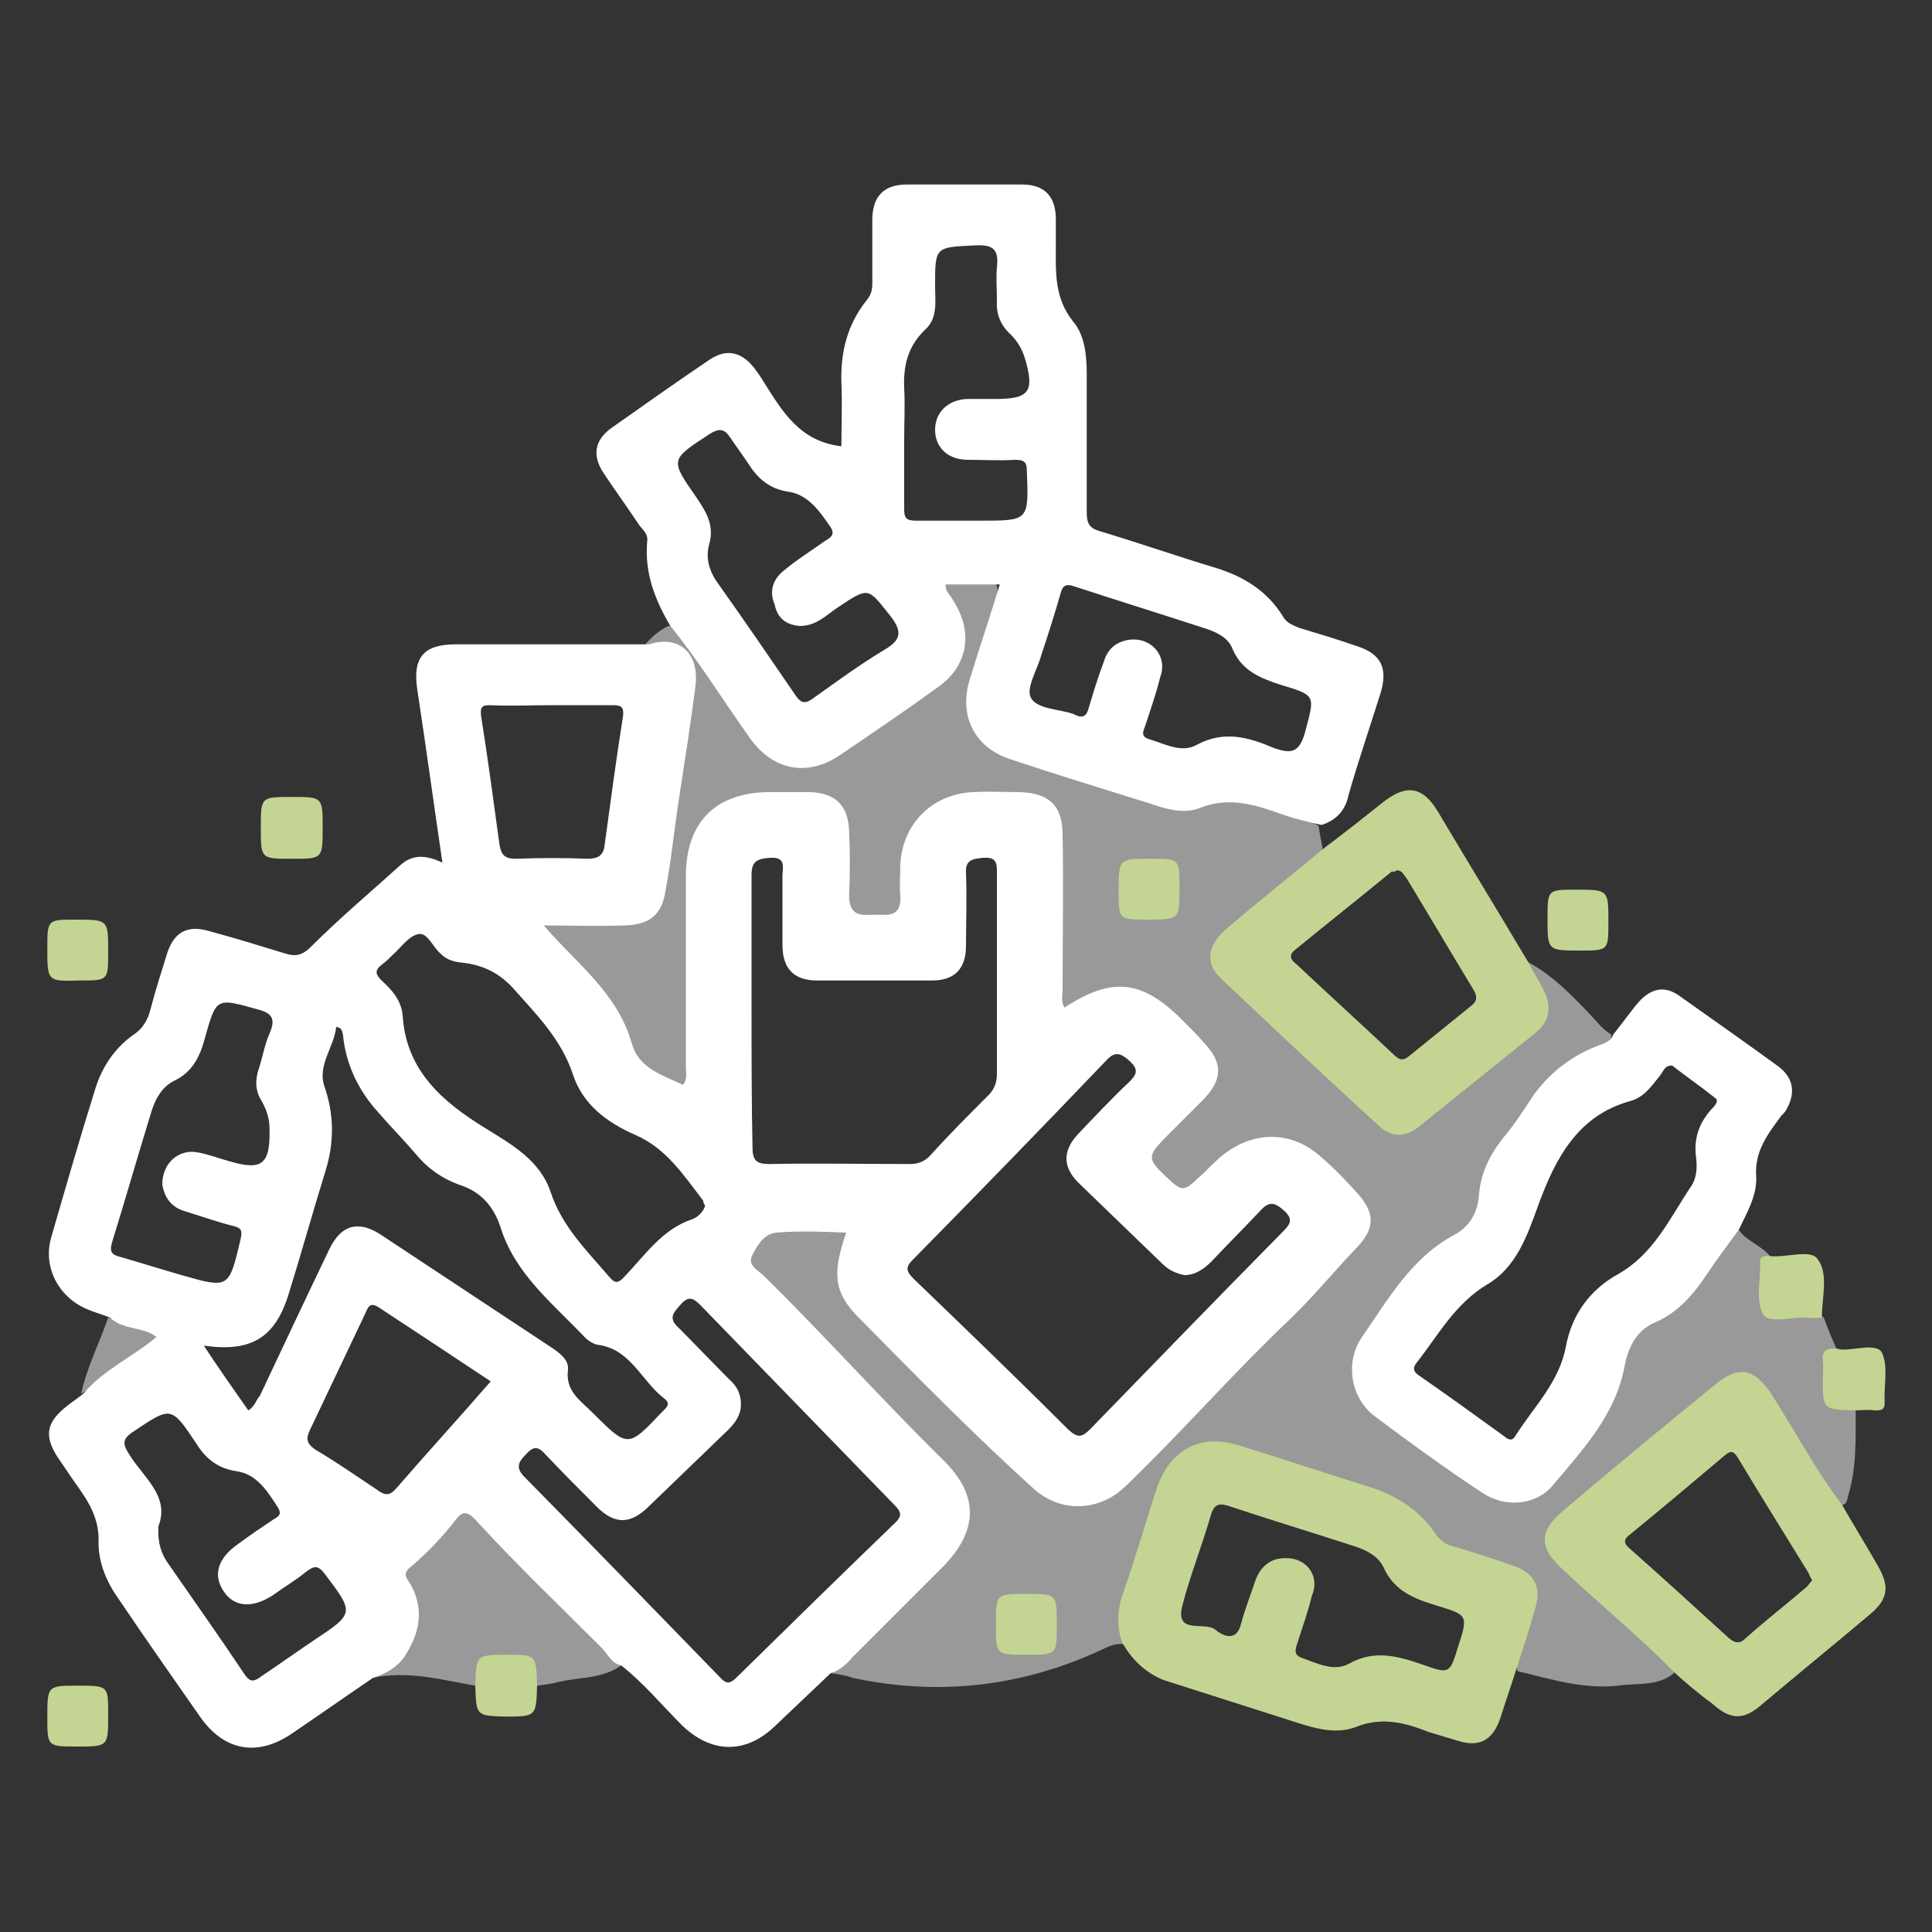 <?xml version="1.0" encoding="utf-8"?>
<!-- Generator: Adobe Illustrator 28.0.0, SVG Export Plug-In . SVG Version: 6.00 Build 0)  -->
<svg version="1.1" id="圖層_1" xmlns="http://www.w3.org/2000/svg" xmlns:xlink="http://www.w3.org/1999/xlink" x="0px" y="0px"
	 viewBox="0 0 200 200" style="enable-background:new 0 0 200 200;" xml:space="preserve">
<rect x="0" y="0" width="200" height="200" fill="#333333" stroke="none"/>
<style type="text/css">
	.st0{display:none;}
	.st1{display:inline;fill:#E5D69B;}
	.st2{display:inline;}
	.st3{fill:#474747;}
	.st4{fill:none;stroke:#474747;stroke-width:7;stroke-miterlimit:10;}
	.st5{fill:#8BCFDB;}
	.st6{fill:#2A888D;}
	.st7{fill:#46A7B1;}
	.st8{opacity:0.5;fill:#FFFFFF;}
	.st9{fill:#C4D593;}
	.st10{fill:#FFFFFF;}
</style>
<g class="st0">
	<path class="st1" d="M197.2,144.2v-0.8c0-0.9-0.2-1.8-0.7-2.6s-1.1-1.4-1.7-1.8c0.1-0.1,0.1-0.3,0.2-0.4c0.4-1.2,0.3-2.5-0.2-3.6
		c-0.4-0.9-0.8-1.8-1.2-2.8s-1-1.8-1.9-2.4c-1.1-0.7-2.2-1.2-3.5-1.4c0-0.1,0-0.1,0-0.2c0.2-1.4-0.2-2.8-1.1-3.9
		c-0.9-1.1-1.9-1.8-2.6-2.2c-0.1-0.1-0.3-0.2-0.4-0.3c-1-1.3-2.4-2-4-2c-0.5,0-1,0.1-1.5,0.2c-3,0.9-4.3,3.2-5,4.4
		c-0.1,0.2-0.2,0.4-0.4,0.6c-0.3,0.4-0.5,0.7-0.8,1.1c-1.4,1.9-2.2,3-3.4,3.5c-3,1.2-5.2,4-5.8,7.2c-0.6,3.3-2.7,6.1-5.2,9.3
		l-0.5,0.6c-0.5,0.6-0.8,0.7-0.9,0.7c-0.1,0-0.3-0.1-0.8-0.4c-4.1-2.8-7.2-5-10-7.2c0,0-0.6-0.5-0.4-0.8c2.2-3.8,4.2-6.8,7-8.6
		c3.5-2.2,5.7-5.5,6.1-9.3c0.1-0.7,0.3-1.3,0.8-1.9l0.1-0.1c0.8-1.1,1.7-2.3,2.5-3.6c0,0,0-0.1,0.1-0.1c1.6-2.5,3-3.8,4.9-4.5
		c3-0.9,4.8-3.3,4.8-6.3c0-1.8-0.9-3.4-2.4-4.3c-0.1-0.1-0.4-0.4-0.6-0.6c-0.3-0.3-0.5-0.6-0.8-0.9c-2.2-2.3-4.5-4.6-7.7-6.3
		c-0.7-0.4-1.5-0.6-2.3-0.6c-0.6,0-1.3,0.1-1.9,0.4c-1.4,0.5-2.4,1.7-2.9,3.1c-0.9,2.6,0,4.7,0.7,5.8c-0.9,0.7-1.8,1.5-2.7,2.2
		c-2.1,1.8-4.3,3.6-6.6,5.3c-0.9-0.7-1.8-1.6-2.7-2.5c-0.7-0.7-1.5-1.5-2.3-2.2c-0.7-0.7-1.5-1.3-2.2-2c-2-1.8-3.9-3.5-5.7-5.3
		c1-0.8,2-1.6,2.9-2.4c1.4-1.1,2.9-2.3,4.3-3.6c3.1-2.1,3.1-4.9,2.8-6.3c-0.1-0.4-0.1-0.7-0.2-1.1c-0.1-0.3-0.1-0.6-0.2-1
		c-0.2-1.5-1.1-2.9-2.4-3.7c-2.5-1.5-5.1-2.2-7.4-2.8c-0.9-0.2-1.7-0.5-2.5-0.7c-0.6-0.2-1.3-0.3-2-0.3c-1.3,0-2.3,0.4-2.9,0.7h-0.1
		c-0.6,0.2-1.2,0.3-1.8,0.3c-0.7,0-1.4-0.1-2.1-0.3c-4.3-1.3-9.4-2.9-14.3-4.6c-0.9-0.3-1-0.5-0.8-1.5v-0.1c0.3-1.4,0.8-2.9,1.4-4.4
		c0.2-0.5,0.3-1,0.5-1.5c0.9-2.6,1.8-5.6-0.1-8.3c-1.9-2.6-5.1-2.6-6.6-2.6c-0.4,0-0.8,0-1.4,0c-1.5,0.1-4.6,0.2-6.2,3.1
		c-1.6,2.9-0.1,5.6,0.7,6.9c0.4,0.7,0.4,1,0.4,1.1s-0.2,0.4-1,1c-1.4,1-2.8,2-4.2,2.9c-1.4,1-2.8,2-4.2,3c-1,0.7-1.6,0.9-1.8,0.9
		c-0.2-0.1-0.7-0.4-1.5-1.6c-1-1.4-2-2.9-3-4.3c-1-1.5-2.1-3.1-3.2-4.6c0-0.1-0.1-0.1-0.1-0.2l-0.1-0.1c-1.4-2.2-3.3-3.3-5.6-3.3
		c-0.2,0-0.4,0-0.6,0c-0.5,0-1.1,0.2-1.6,0.4c-1.5,0.7-2.8,1.7-4.1,3.2c-1.3,1.4-1.6,3.5-0.8,5.2c0.7,1.6,2.1,2.7,3.8,3
		c-0.4,3-2.3,15.4-2.7,18.7h-9.1c-2.2,0-4.1,1.4-4.7,3.4s0,4.3,1.8,5.6c0.9,0.7,1.7,1.4,2.5,2.2c-2.8,4.2-7.9,6.7-12.9,6.5
		c0.9,1.3,1.6,2.6,2.2,4c0,0,0,0-0.1-0.1l-0.1-0.1c-1.4-1.6-2.2-3.3-2.4-5.2c0-0.2-0.1-0.5-0.1-0.8c-0.8-3.5-3.6-4.3-4.7-4.5
		c-0.3,0-0.6-0.1-0.8-0.1c-1.1,0-2.1,0.3-3,1c-1.1,0.8-1.8,2.1-1.9,3.5c0,0.2-0.2,0.7-0.4,1c-0.6,1.6-1.7,4.3-0.6,7.3
		c0.6,1.8,0.6,3.7,0.1,5.6c-0.7,2.1-1.3,4.3-1.9,6.4s-1.2,4.2-1.9,6.3c-0.6,2-0.9,2-1.9,2c-0.4,0-0.9,0-1.4-0.1
		c-0.2,0-0.5-0.1-0.7-0.1c-0.1,0-0.3,0-0.4,0c-0.6-0.5-1.2-0.9-2-1.1c-1-0.3-2-0.5-2.9-0.8c-1.1-0.3-2.2-0.6-3.3-0.9
		c-0.4-0.1-0.8-0.2-1.2-0.2c-2.1,0-4,1.3-4.7,3.4c-0.3,0.8-0.6,1.6-1,2.5c-0.7,1.8-1.5,3.8-2,6c-0.4,2,0.4,4.1,2.1,5.2
		c0.8,0.6,1.8,0.8,2.8,0.8s2-0.3,2.8-0.9c1.3-0.9,2.7-1.8,4-2.8c-1,1.4-3.1,2.7-3.9,3.3c-2.8,2.1-5.6,4.6-7.1,7.8
		c-1.6,3.5-1.6,7.3,0.4,10.6c1.9,3.3,5.1,5.4,8.7,6.6c3.7,1.2,7.8,1.6,11.6,1.5c2.9-0.1,5.9-0.5,8.6-1.5c0,0.6,0.2,1.3,0.5,1.8
		c0.8,1.8,2.6,2.9,4.5,2.9c0.4,0,0.7,0,1.1-0.1c0.6-0.1,1.2-0.2,1.8-0.2c1.5,0,3.2,0.3,5,0.7c0.7,0.1,1.3,0.3,2,0.4
		c0.3,0,0.6,0.1,0.8,0.1c1.2,0,2.3-0.4,3.2-1.1c0.3,0.2,0.6,0.5,1,0.6c0.7,0.4,1.5,0.5,2.2,0.5c0.2,0,0.4,0,0.6,0
		c0.9-0.1,1.9-0.2,2.9-0.5c0.4-0.1,0.9-0.1,1.4-0.2c1.8-0.2,4.4-0.6,6.7-2.3c1.6-1.2,2.3-3.2,1.9-5.1h5.5c1.1,0.4,2.3,0.6,3.6,0.6h3
		c-0.3,0.9-0.2,1.9,0.1,2.9c0.6,1.8,2.2,3.1,4,3.4h0.1c0.4,0.1,0.9,0.1,1.1,0.2c0.2,0.1,0.5,0.2,0.7,0.2c3.3,0.7,6.5,1,9.7,1
		c6.5,0,12.9-1.4,19.1-4.3c0,0,0.2-0.1,0.3-0.1c1.8,0,3.5-1,4.3-2.6c1.1-2.1,0.9-4,0.8-5.1c0-0.1,0-0.2,0-0.3
		c1.2-4.1,2.5-8,3.7-11.7c0.3-0.7,0.5-0.7,0.7-0.7s0.4,0,0.8,0.2c0.1,0,0.1,0,0.2,0.1c3.9,1.2,8.6,2.6,13.4,4.2
		c1.8,0.6,3,1.4,3.8,2.6c1.7,2.3,3.7,3.2,5.4,3.8c1.3,0.4,2.5,0.8,3.7,1.2c-0.1,0.4-0.3,0.8-0.4,1.3c0,0.2-0.1,0.4-0.2,0.5
		c-0.4,1.2-1.2,3.4-0.3,6.1c0.6,1.6,1.9,2.8,3.6,3.2c0.5,0.1,1.1,0.3,1.6,0.4c2.5,0.6,5.3,1.3,8.4,1.3c0.7,0,1.4,0,2.1-0.1
		c0.1,0,0.1,0,0.2,0c0.3,0,0.7-0.1,1.2-0.1c1.8-0.1,4.5-0.2,7-2.3c1.2-0.9,1.8-2.4,1.8-3.9c0-3-1.9-4.7-2.7-5.5
		c-0.1-0.1-0.1-0.1-0.2-0.2l-0.1-0.1c-1.6-1.5-3.2-3-4.9-4.5c-1.3-1.2-2.5-2.3-3.8-3.5c4-3.4,8.2-7,13-10.8c1.6,2.6,3.3,5.3,4.9,7.9
		c0.1,0.1,0.1,0.2,0.2,0.3l0.1,0.2c0.5,0.8,2,3.4,5.4,3.7c0.1,0,0.3,0,0.5,0c0.3,0,0.7,0,1-0.1c1.1-0.2,3.7-1.1,4.5-4.5
		C197.2,150.3,197.2,147,197.2,144.2z M79,85h0.6c-0.3,0.3-0.7,0.7-1,1.1c-0.1-0.3-0.2-0.7-0.2-1C78.5,85,78.7,85,79,85z
		 M57.4,102.8c0.3,0.4,0.6,0.7,0.9,1h-2.1C56.7,103.5,57.1,103.1,57.4,102.8z M12.8,165.7c0.4,0.1,0.9,0.1,1.3,0.2
		c1,0.2,2,0.7,2.9,1.3c-0.9-0.2-1.8-0.4-2.7-0.8C13.8,166.3,13.3,166,12.8,165.7z"/>
	<g class="st2">
		<path class="st3" d="M27.1,83.1c0-3.2,0-3.2,3.2-3.2s3.2,0,3.2,3.2s0,3.2-3.2,3.2S27.1,86.3,27.1,83.1z"/>
		<path class="st3" d="M166.6,92.8c0,3,0,3-2.9,3c-3.4,0-3.4,0-3.4-3.3c0-3,0-3,2.9-3C166.6,89.5,166.6,89.5,166.6,92.8z"/>
		<path class="st3" d="M5,95.6c0-3,0-3,2.9-3c3.4,0,3.4,0,3.4,3.3c0,3,0,3-2.9,3C5,99,5,99,5,95.6z"/>
		<path class="st3" d="M188.7,133.8c-0.5,0-1.1,0.1-1.6,0c-1.5-0.1-3.9,0.7-4.5-0.4c-0.8-1.4-0.2-3.6-0.3-5.4c0-0.6,0.4-0.5,0.8-0.6
			c1.8,0.3,4.5-0.8,5.2,0.4C189.4,129.3,188.7,131.7,188.7,133.8z"/>
		<path class="st3" d="M192,143.4c-3.2-0.1-3.2-0.1-3.2-3.3c0-0.6,0.1-1.3,0-1.9c-0.1-1,0.4-1.2,1.2-1.2c0.2,0,0.4,0,0.6,0.1
			c1.5,0.1,3.7-0.7,4.3,0.3c0.7,1.4,0.2,3.4,0.3,5.2c0,0.8-0.4,0.8-1,0.8C193.4,143.3,192.7,143.4,192,143.4z"/>
		<path class="st3" d="M49.3,171.9c0.1-3.2,0.1-3.2,3.4-3.2c2.9,0,2.9,0,3,3.2c-0.1,3.2-0.1,3.2-3.4,3.2
			C49.4,175,49.4,175,49.3,171.9z"/>
		<path class="st3" d="M11.3,174.9c0,3.3,0,3.3-3.2,3.3c-3.1,0-3.1,0-3.1-3c0-3.3,0-3.3,3.2-3.3C11.3,171.9,11.3,171.9,11.3,174.9z"
			/>
		<g>
			<path class="st4" d="M81.8,144.4c0-1.1-0.4-1.9-1.2-2.6c-1.8-1.8-3.5-3.6-5.3-5.4c-1.1-1-0.4-1.6,0.3-2.4c0.8-0.9,1.3-0.6,2,0.1
				c6.7,6.9,13.3,13.7,20,20.6c0.8,0.8,1,1.2,0,2.1c-5.4,5.2-10.8,10.5-16.2,15.8c-0.7,0.7-1.1,0.8-1.8,0
				c-6.7-6.9-13.4-13.8-20.2-20.7c-1-1-0.6-1.6,0.2-2.4c0.8-0.9,1.3-0.7,2,0.1c1.7,1.8,3.5,3.6,5.3,5.4c1.8,1.8,3.4,1.8,5.2,0.1
				c2.8-2.7,5.6-5.4,8.4-8.1C81.3,146.2,81.8,145.4,81.8,144.4z"/>
			<path class="st5" d="M81.8,144.4c0-1.1-0.4-1.9-1.2-2.6c-1.8-1.8-3.5-3.6-5.3-5.4c-1.1-1-0.4-1.6,0.3-2.4c0.8-0.9,1.3-0.6,2,0.1
				c6.7,6.9,13.3,13.7,20,20.6c0.8,0.8,1,1.2,0,2.1c-5.4,5.2-10.8,10.5-16.2,15.8c-0.7,0.7-1.1,0.8-1.8,0
				c-6.7-6.9-13.4-13.8-20.2-20.7c-1-1-0.6-1.6,0.2-2.4c0.8-0.9,1.3-0.7,2,0.1c1.7,1.8,3.5,3.6,5.3,5.4c1.8,1.8,3.4,1.8,5.2,0.1
				c2.8-2.7,5.6-5.4,8.4-8.1C81.3,146.2,81.8,145.4,81.8,144.4z"/>
		</g>
		<g>
			<path class="st4" d="M122.7,125.5c1.1,0,2-0.6,2.8-1.4c1.7-1.8,3.4-3.5,5.1-5.3c0.9-1,1.5-0.8,2.4,0c1,0.9,0.7,1.4-0.1,2.2
				c-6.7,6.8-13.3,13.6-19.9,20.4c-0.9,0.9-1.3,1-2.3,0.1c-5.3-5.3-10.6-10.4-16-15.6c-0.8-0.8-0.9-1.2-0.1-2
				c6.7-6.8,13.4-13.7,20-20.6c0.9-1,1.5-0.8,2.4,0c1,0.9,0.8,1.4,0,2.2c-1.8,1.7-3.5,3.5-5.3,5.4c-1.6,1.7-1.6,3.4,0,5
				c2.9,2.8,5.8,5.6,8.7,8.4C121.1,125,121.8,125.3,122.7,125.5z"/>
			<path class="st6" d="M122.7,125.5c1.1,0,2-0.6,2.8-1.4c1.7-1.8,3.4-3.5,5.1-5.3c0.9-1,1.5-0.8,2.4,0c1,0.9,0.7,1.4-0.1,2.2
				c-6.7,6.8-13.3,13.6-19.9,20.4c-0.9,0.9-1.3,1-2.3,0.1c-5.3-5.3-10.6-10.4-16-15.6c-0.8-0.8-0.9-1.2-0.1-2
				c6.7-6.8,13.4-13.7,20-20.6c0.9-1,1.5-0.8,2.4,0c1,0.9,0.8,1.4,0,2.2c-1.8,1.7-3.5,3.5-5.3,5.4c-1.6,1.7-1.6,3.4,0,5
				c2.9,2.8,5.8,5.6,8.7,8.4C121.1,125,121.8,125.3,122.7,125.5z"/>
		</g>
		<g>
			<path class="st4" d="M77.9,102.1c0-4.7,0-9.4,0-14.1c0-1.4,0.5-1.7,1.9-1.8c1.5-0.1,1.4,0.7,1.3,1.7c0,2.4,0,4.9,0,7.3
				c0,2.5,1.2,3.7,3.6,3.7c4,0,7.9,0,11.9,0c2.3,0,3.5-1.2,3.5-3.6c0-2.5,0.1-5,0-7.5c-0.1-1.4,0.7-1.5,1.8-1.6
				c1.4-0.1,1.4,0.6,1.4,1.6c0,6.9,0,13.9,0,20.8c0,0.9-0.3,1.6-0.9,2.2c-2,2-4,4-5.9,6.1c-0.6,0.7-1.3,1-2.2,1
				c-4.9,0-9.8-0.1-14.6,0c-1.3,0-1.7-0.4-1.7-1.7C77.9,111.6,77.9,106.8,77.9,102.1z"/>
			<path class="st5" d="M77.9,102.1c0-4.7,0-9.4,0-14.1c0-1.4,0.5-1.7,1.9-1.8c1.5-0.1,1.4,0.7,1.3,1.7c0,2.4,0,4.9,0,7.3
				c0,2.5,1.2,3.7,3.6,3.7c4,0,7.9,0,11.9,0c2.3,0,3.5-1.2,3.5-3.6c0-2.5,0.1-5,0-7.5c-0.1-1.4,0.7-1.5,1.8-1.6
				c1.4-0.1,1.4,0.6,1.4,1.6c0,6.9,0,13.9,0,20.8c0,0.9-0.3,1.6-0.9,2.2c-2,2-4,4-5.9,6.1c-0.6,0.7-1.3,1-2.2,1
				c-4.9,0-9.8-0.1-14.6,0c-1.3,0-1.7-0.4-1.7-1.7C77.9,111.6,77.9,106.8,77.9,102.1z"/>
		</g>
		<g>
			<path class="st4" d="M73.1,122.2c-0.2,0.7-0.8,1.2-1.3,1.4c-3.1,1-4.9,3.7-7,5.9c-0.8,0.9-1.1,0.7-1.7,0c-2.3-2.7-4.8-5.1-6-8.7
				c-1.1-3.3-4-4.9-6.9-6.7c-4.2-2.6-8-5.8-8.4-11.4c-0.1-1.7-1.1-2.8-2.2-3.8c-0.7-0.7-0.7-1.1,0.1-1.7c0.4-0.3,0.7-0.6,1-0.9
				c0.9-0.8,1.7-2,2.7-2.2s1.5,1.4,2.4,2.1c0.7,0.7,1.6,0.8,2.5,0.9c2.1,0.3,3.7,1.2,5.1,2.8c2.3,2.6,4.8,5.1,6,8.7
				c1,3.1,3.5,5,6.5,6.3c3.2,1.4,5,4.2,7,6.8C72.9,121.9,73,122.1,73.1,122.2z"/>
			<path class="st7" d="M73.1,122.2c-0.2,0.7-0.8,1.2-1.3,1.4c-3.1,1-4.9,3.7-7,5.9c-0.8,0.9-1.1,0.7-1.7,0c-2.3-2.7-4.8-5.1-6-8.7
				c-1.1-3.3-4-4.9-6.9-6.7c-4.2-2.6-8-5.8-8.4-11.4c-0.1-1.7-1.1-2.8-2.2-3.8c-0.7-0.7-0.7-1.1,0.1-1.7c0.4-0.3,0.7-0.6,1-0.9
				c0.9-0.8,1.7-2,2.7-2.2s1.5,1.4,2.4,2.1c0.7,0.7,1.6,0.8,2.5,0.9c2.1,0.3,3.7,1.2,5.1,2.8c2.3,2.6,4.8,5.1,6,8.7
				c1,3.1,3.5,5,6.5,6.3c3.2,1.4,5,4.2,7,6.8C72.9,121.9,73,122.1,73.1,122.2z"/>
		</g>
		<g>
			<path class="st4" d="M12.6,156.6c1.3-3.2-1.6-5.2-3.1-7.7c-0.7-1.1-0.8-1.7,0.4-2.5c4.1-2.7,4.1-2.8,6.8,1.3c1,1.7,2.3,2.7,4.4,3
				c2.2,0.3,3.3,2.2,4.5,4c0.4,0.7,0,0.9-0.5,1.3c-1.3,0.8-2.5,1.7-3.8,2.6c-2.3,1.6-2.8,3.4-1.6,5.2c1.1,1.7,3.1,1.8,5.3,0.3
				c1.1-0.8,2.4-1.6,3.6-2.5c0.8-0.6,1.3-0.7,2,0.2c3.2,4.3,3.2,4.3-1.1,7.2c-1.9,1.3-3.8,2.6-5.6,3.9c-0.8,0.6-1.3,0.7-1.9-0.2
				c-2.7-4.1-5.5-8-8.4-12.1C12.9,159.5,12.5,158.3,12.6,156.6z"/>
			<path class="st7" d="M12.6,156.6c1.3-3.2-1.6-5.2-3.1-7.7c-0.7-1.1-0.8-1.7,0.4-2.5c4.1-2.7,4.1-2.8,6.8,1.3c1,1.7,2.3,2.7,4.4,3
				c2.2,0.3,3.3,2.2,4.5,4c0.4,0.7,0,0.9-0.5,1.3c-1.3,0.8-2.5,1.7-3.8,2.6c-2.3,1.6-2.8,3.4-1.6,5.2c1.1,1.7,3.1,1.8,5.3,0.3
				c1.1-0.8,2.4-1.6,3.6-2.5c0.8-0.6,1.3-0.7,2,0.2c3.2,4.3,3.2,4.3-1.1,7.2c-1.9,1.3-3.8,2.6-5.6,3.9c-0.8,0.6-1.3,0.7-1.9-0.2
				c-2.7-4.1-5.5-8-8.4-12.1C12.9,159.5,12.5,158.3,12.6,156.6z"/>
		</g>
		<g>
			<path class="st4" d="M17.5,118.8c0.2,1.4,1,2.7,2.7,3.1c1.8,0.6,3.7,1.2,5.5,1.7c1,0.2,1.1,0.6,0.9,1.6c-1.3,5.7-1.3,5.7-6.8,4.1
				c-2.3-0.7-4.8-1.4-7.1-2.1c-0.9-0.2-1.2-0.6-0.9-1.7c1.6-5,3-10.1,4.6-15.2c0.4-1.4,1.2-2.8,2.6-3.5c2.1-1,3-2.8,3.6-4.9
				c1.3-4.8,1.3-4.7,6.1-3.3c1.8,0.4,2,1.2,1.3,2.8c-0.6,1.2-0.8,2.7-1.2,4c-0.4,1.3-0.4,2.6,0.3,3.8c0.6,1,0.9,2,0.9,3.1
				c0.1,4.2-0.9,4.9-4.7,3.8c-1.2-0.3-2.3-0.8-3.6-1C19.4,114.7,17.5,116.3,17.5,118.8z"/>
			<path class="st5" d="M17.5,118.8c0.2,1.4,1,2.7,2.7,3.1c1.8,0.6,3.7,1.2,5.5,1.7c1,0.2,1.1,0.6,0.9,1.6c-1.3,5.7-1.3,5.7-6.8,4.1
				c-2.3-0.7-4.8-1.4-7.1-2.1c-0.9-0.2-1.2-0.6-0.9-1.7c1.6-5,3-10.1,4.6-15.2c0.4-1.4,1.2-2.8,2.6-3.5c2.1-1,3-2.8,3.6-4.9
				c1.3-4.8,1.3-4.7,6.1-3.3c1.8,0.4,2,1.2,1.3,2.8c-0.6,1.2-0.8,2.7-1.2,4c-0.4,1.3-0.4,2.6,0.3,3.8c0.6,1,0.9,2,0.9,3.1
				c0.1,4.2-0.9,4.9-4.7,3.8c-1.2-0.3-2.3-0.8-3.6-1C19.4,114.7,17.5,116.3,17.5,118.8z"/>
		</g>
		<g>
			<path class="st4" d="M57.3,70.4c2.1,0,4.2,0,6.3,0c0.8,0,1.1,0.2,1,1.1c-0.7,4.4-1.3,8.9-1.9,13.3c-0.1,1.1-0.6,1.5-1.8,1.5
				c-2.4-0.1-4.9-0.1-7.3,0c-1.2,0-1.6-0.3-1.8-1.5c-0.6-4.4-1.2-8.9-1.9-13.3c-0.1-0.9,0.1-1.1,0.9-1.1
				C53,70.5,55.1,70.4,57.3,70.4z"/>
			<path class="st6" d="M57.3,70.4c2.1,0,4.2,0,6.3,0c0.8,0,1.1,0.2,1,1.1c-0.7,4.4-1.3,8.9-1.9,13.3c-0.1,1.1-0.6,1.5-1.8,1.5
				c-2.4-0.1-4.9-0.1-7.3,0c-1.2,0-1.6-0.3-1.8-1.5c-0.6-4.4-1.2-8.9-1.9-13.3c-0.1-0.9,0.1-1.1,0.9-1.1
				C53,70.5,55.1,70.4,57.3,70.4z"/>
		</g>
		<g>
			<path class="st4" d="M50.9,140.4c-3.3,3.8-6.6,7.4-9.8,11.1c-0.7,0.8-1.2,0.7-2,0.1c-2.1-1.4-4.1-2.8-6.3-4.1
				c-0.9-0.6-1.1-1.1-0.6-2.1c1.9-4,3.8-8,5.7-12c0.3-0.7,0.5-1.3,1.5-0.6C43.2,135.3,47,137.8,50.9,140.4z"/>
			<path class="st6" d="M50.9,140.4c-3.3,3.8-6.6,7.4-9.8,11.1c-0.7,0.8-1.2,0.7-2,0.1c-2.1-1.4-4.1-2.8-6.3-4.1
				c-0.9-0.6-1.1-1.1-0.6-2.1c1.9-4,3.8-8,5.7-12c0.3-0.7,0.5-1.3,1.5-0.6C43.2,135.3,47,137.8,50.9,140.4z"/>
		</g>
		<path class="st3" d="M119.2,86.3c3,0,3,0,3,2.9c0,3.4,0,3.4-3.3,3.4c-3,0-3,0-3-2.9C115.9,86.3,115.9,86.3,119.2,86.3z"/>
		<path class="st3" d="M106.4,162.4c3.1,0,3.1,0,3.1,3.2c0,3.1,0,3.1-3.2,3.1c-3.1,0-3.1,0-3.1-3.2
			C103.2,162.4,103.2,162.4,106.4,162.4z"/>
		<g>
			<path class="st4" d="M119.2,67.6c-1.5,0.1-2.5,0.9-2.9,2.2c-0.6,1.6-1.1,3.2-1.6,4.9c-0.2,0.8-0.6,1.1-1.4,0.7
				c-0.1,0-0.1-0.1-0.2-0.1c-1.5-0.5-3.8-0.5-4.4-1.7c-0.5-1,0.7-2.9,1.1-4.4c0.7-2.1,1.4-4.3,2-6.4c0.2-0.8,0.6-1,1.4-0.7
				c4.6,1.5,9.1,2.9,13.7,4.4c1.2,0.4,2.3,1,2.7,2.1c1,2.3,2.9,3,5,3.7c3.7,1.1,3.5,1.1,2.5,4.9c-0.6,2.1-1.4,2.3-3.3,1.6
				c-2.6-1.1-5.1-1.8-7.9-0.3c-1.6,0.9-3.3-0.1-5-0.6c-0.9-0.3-0.5-0.9-0.3-1.5c0.5-1.6,1.1-3.2,1.5-4.9
				C122.9,69.4,121.3,67.5,119.2,67.6z"/>
			<path class="st7" d="M119.2,67.6c-1.5,0.1-2.5,0.9-2.9,2.2c-0.6,1.6-1.1,3.2-1.6,4.9c-0.2,0.8-0.6,1.1-1.4,0.7
				c-0.1,0-0.1-0.1-0.2-0.1c-1.5-0.5-3.8-0.5-4.4-1.7c-0.5-1,0.7-2.9,1.1-4.4c0.7-2.1,1.4-4.3,2-6.4c0.2-0.8,0.6-1,1.4-0.7
				c4.6,1.5,9.1,2.9,13.7,4.4c1.2,0.4,2.3,1,2.7,2.1c1,2.3,2.9,3,5,3.7c3.7,1.1,3.5,1.1,2.5,4.9c-0.6,2.1-1.4,2.3-3.3,1.6
				c-2.6-1.1-5.1-1.8-7.9-0.3c-1.6,0.9-3.3-0.1-5-0.6c-0.9-0.3-0.5-0.9-0.3-1.5c0.5-1.6,1.1-3.2,1.5-4.9
				C122.9,69.4,121.3,67.5,119.2,67.6z"/>
		</g>
		<g>
			<path class="st4" d="M87.3,71.6c1.7,0,2.7-1.1,3.9-1.9c3.3-2.2,3.1-2.1,5.5,0.9c1.3,1.7,1,2.5-0.7,3.5c-2.5,1.5-4.8,3.2-7.2,4.9
				c-0.8,0.6-1.3,0.8-2-0.3c-2.6-3.8-5.2-7.6-7.9-11.4c-0.9-1.2-1.4-2.6-1-4.1c0.6-2-0.3-3.4-1.3-4.9c-2.8-4-2.7-3.9,1.4-6.6
				c1-0.6,1.5-0.5,2.1,0.4s1.2,1.7,1.8,2.6c1,1.6,2.2,2.7,4.2,3c2.1,0.3,3.3,2.1,4.4,3.7c0.5,0.8-0.1,1.1-0.6,1.4
				c-1.4,1-3,2-4.3,3.1c-1.1,0.9-1.5,2.1-0.9,3.5C85,70.9,86,71.5,87.3,71.6z"/>
			<path class="st7" d="M87.3,71.6c1.7,0,2.7-1.1,3.9-1.9c3.3-2.2,3.1-2.1,5.5,0.9c1.3,1.7,1,2.5-0.7,3.5c-2.5,1.5-4.8,3.2-7.2,4.9
				c-0.8,0.6-1.3,0.8-2-0.3c-2.6-3.8-5.2-7.6-7.9-11.4c-0.9-1.2-1.4-2.6-1-4.1c0.6-2-0.3-3.4-1.3-4.9c-2.8-4-2.7-3.9,1.4-6.6
				c1-0.6,1.5-0.5,2.1,0.4s1.2,1.7,1.8,2.6c1,1.6,2.2,2.7,4.2,3c2.1,0.3,3.3,2.1,4.4,3.7c0.5,0.8-0.1,1.1-0.6,1.4
				c-1.4,1-3,2-4.3,3.1c-1.1,0.9-1.5,2.1-0.9,3.5C85,70.9,86,71.5,87.3,71.6z"/>
		</g>
		<g>
			<path class="st4" d="M96.1,46.4c0-1.8,0.1-3.6,0-5.3c-0.1-2.4,0.4-4.4,2.2-6.1c1.3-1.2,1-2.9,1-4.5c0-4.1,0-4,4.2-4.2
				c1.9-0.1,2.4,0.5,2.2,2.3c-0.1,1.1,0,2.2,0,3.4c-0.1,1.4,0.4,2.6,1.4,3.5c0.7,0.7,1.2,1.5,1.5,2.5c1,3.4,0.5,4.2-3,4.2
				c-1,0-2,0-3,0c-2,0.1-3.3,1.4-3.3,3.2s1.3,3.1,3.4,3.1c1.6,0,3.3,0.1,4.9,0c1,0,1.2,0.3,1.2,1.2c0.2,5.1,0.2,5.1-4.8,5.1
				c-2.2,0-4.5,0-6.7,0c-1,0-1.2-0.3-1.2-1.2C96.1,51.3,96.1,48.9,96.1,46.4z"/>
			<path class="st5" d="M96.1,46.4c0-1.8,0.1-3.6,0-5.3c-0.1-2.4,0.4-4.4,2.2-6.1c1.3-1.2,1-2.9,1-4.5c0-4.1,0-4,4.2-4.2
				c1.9-0.1,2.4,0.5,2.2,2.3c-0.1,1.1,0,2.2,0,3.4c-0.1,1.4,0.4,2.6,1.4,3.5c0.7,0.7,1.2,1.5,1.5,2.5c1,3.4,0.5,4.2-3,4.2
				c-1,0-2,0-3,0c-2,0.1-3.3,1.4-3.3,3.2s1.3,3.1,3.4,3.1c1.6,0,3.3,0.1,4.9,0c1,0,1.2,0.3,1.2,1.2c0.2,5.1,0.2,5.1-4.8,5.1
				c-2.2,0-4.5,0-6.7,0c-1,0-1.2-0.3-1.2-1.2C96.1,51.3,96.1,48.9,96.1,46.4z"/>
		</g>
		<g>
			<path class="st4" d="M172.7,107.7c1.6,1.2,3.3,2.5,5,3.8c0.4,0.3-0.2,1-0.6,1.3c-1.4,1.7-2,3.5-1.7,5.7c0.1,1.1,0,2.3-0.7,3.2
				c-2.5,3.7-4.2,7.7-8.4,10c-3.2,1.8-5.4,4.7-6,8.4c-0.8,4.1-3.7,6.9-5.8,10.3c-0.4,0.8-0.9,0.4-1.4,0c-3.2-2.3-6.5-4.7-9.7-6.9
				c-0.7-0.4-0.8-0.9-0.2-1.6c2.5-3.1,4.3-6.7,8-8.9c3.5-2,4.7-5.7,6-9.4c1.9-5.1,4.5-10.1,10.5-11.8c1.7-0.4,2.5-1.7,3.5-2.9
				C171.7,108.3,171.8,107.7,172.7,107.7z"/>
			<path class="st5" d="M172.7,107.7c1.6,1.2,3.3,2.5,5,3.8c0.4,0.3-0.2,1-0.6,1.3c-1.4,1.7-2,3.5-1.7,5.7c0.1,1.1,0,2.3-0.7,3.2
				c-2.5,3.7-4.2,7.7-8.4,10c-3.2,1.8-5.4,4.7-6,8.4c-0.8,4.1-3.7,6.9-5.8,10.3c-0.4,0.8-0.9,0.4-1.4,0c-3.2-2.3-6.5-4.7-9.7-6.9
				c-0.7-0.4-0.8-0.9-0.2-1.6c2.5-3.1,4.3-6.7,8-8.9c3.5-2,4.7-5.7,6-9.4c1.9-5.1,4.5-10.1,10.5-11.8c1.7-0.4,2.5-1.7,3.5-2.9
				C171.7,108.3,171.8,107.7,172.7,107.7z"/>
		</g>
		<g>
			<path class="st4" d="M130.3,156.9c-1.7,0-2.9,1-3.5,2.5c-0.6,1.7-1.3,3.5-1.7,5.2c-0.6,2.5-2.4,1.4-3.1,0.8
				c-1.3-1-4.8,0.7-3.9-2.9c0.9-3.6,2.3-7,3.3-10.6c0.3-1.3,0.8-1.7,2.2-1.3c4.8,1.6,9.8,3.1,14.7,4.7c1.5,0.5,3,1.2,3.7,2.5
				c1.3,2.9,3.7,3.8,6.3,4.6c3.8,1.2,3.8,1.2,2.5,5.1c-0.9,3-1,3.1-3.9,2.1c-3-1-5.9-2-9-0.2c-1.8,1-3.8,0-5.8-0.7
				c-0.9-0.3-0.7-1-0.5-1.7c0.6-1.8,1.3-3.7,1.7-5.6C134.6,159,132.8,156.8,130.3,156.9z"/>
			<path class="st7" d="M130.3,156.9c-1.7,0-2.9,1-3.5,2.5c-0.6,1.7-1.3,3.5-1.7,5.2c-0.6,2.5-2.4,1.4-3.1,0.8
				c-1.3-1-4.8,0.7-3.9-2.9c0.9-3.6,2.3-7,3.3-10.6c0.3-1.3,0.8-1.7,2.2-1.3c4.8,1.6,9.8,3.1,14.7,4.7c1.5,0.5,3,1.2,3.7,2.5
				c1.3,2.9,3.7,3.8,6.3,4.6c3.8,1.2,3.8,1.2,2.5,5.1c-0.9,3-1,3.1-3.9,2.1c-3-1-5.9-2-9-0.2c-1.8,1-3.8,0-5.8-0.7
				c-0.9-0.3-0.7-1-0.5-1.7c0.6-1.8,1.3-3.7,1.7-5.6C134.6,159,132.8,156.8,130.3,156.9z"/>
		</g>
		<g>
			<path class="st4" d="M143.7,87.5c0.7,0,0.8,0.6,1.1,0.9c2.6,4.3,5.2,8.7,7.8,12.9c0.6,0.9,0.4,1.5-0.3,2
				c-2.4,1.9-4.7,3.8-7.1,5.7c-0.8,0.7-1.2,0.4-1.9-0.2c-3.7-3.5-7.4-6.9-11.1-10.3c-0.6-0.4-1.2-1-0.2-1.8c3.7-3,7.5-6.1,11.2-9.1
				C143.3,87.7,143.5,87.6,143.7,87.5z"/>
			<path class="st6" d="M143.7,87.5c0.7,0,0.8,0.6,1.1,0.9c2.6,4.3,5.2,8.7,7.8,12.9c0.6,0.9,0.4,1.5-0.3,2
				c-2.4,1.9-4.7,3.8-7.1,5.7c-0.8,0.7-1.2,0.4-1.9-0.2c-3.7-3.5-7.4-6.9-11.1-10.3c-0.6-0.4-1.2-1-0.2-1.8c3.7-3,7.5-6.1,11.2-9.1
				C143.3,87.7,143.5,87.6,143.7,87.5z"/>
		</g>
		<g>
			<path class="st4" d="M187.7,161c-0.2,0.2-0.4,0.5-0.6,0.7c-2.1,1.8-4.3,3.5-6.3,5.3c-0.6,0.6-1.1,0.5-1.7,0
				c-3.4-3.1-6.8-6.2-10.3-9.3c-0.7-0.6-0.6-1,0.1-1.5c3.3-2.7,6.5-5.4,9.7-8.1c0.6-0.5,0.9-0.6,1.4,0.2c2.4,4,4.9,8,7.3,11.9
				C187.4,160.4,187.5,160.7,187.7,161z"/>
			<path class="st6" d="M187.7,161c-0.2,0.2-0.4,0.5-0.6,0.7c-2.1,1.8-4.3,3.5-6.3,5.3c-0.6,0.6-1.1,0.5-1.7,0
				c-3.4-3.1-6.8-6.2-10.3-9.3c-0.7-0.6-0.6-1,0.1-1.5c3.3-2.7,6.5-5.4,9.7-8.1c0.6-0.5,0.9-0.6,1.4,0.2c2.4,4,4.9,8,7.3,11.9
				C187.4,160.4,187.5,160.7,187.7,161z"/>
		</g>
	</g>
</g>
<g>
	<path class="st8" d="M86,173.2c3.8-3.8,7.6-7.5,11.4-11.3c3.4-3.4,3.5-6.8,0.1-10.3c-6.5-6.7-13.1-13.4-19.7-20.1
		c-0.8-0.8-0.8-1.2-0.1-2.3c1.4-2.3,3.2-2.5,5.5-2.3c1.8,0.1,3.7,0,5.5,0c0.2,0.5-0.2,0.8-0.4,1.1c-1.6,2.8-1.3,5.7,1,8
		c6,5.9,12.1,11.8,18.2,17.7c2.7,2.6,6.4,2.4,9-0.3c8-8.2,15.9-16.4,23.9-24.6c1.7-1.7,1.6-3.3-0.1-5c-1.2-1.3-2.5-2.5-3.8-3.7
		c-2.9-2.6-7-2.5-9.8,0.2c-1.1,1-2.2,2.1-3.2,3.3c-0.6,0.6-0.9,0.6-1.6,0.1c-4-3.4-4-3.4-0.4-7.2c1.1-1.1,2.2-2.1,3.2-3.3
		c1.4-1.5,1.4-3.1-0.1-4.6c-1.3-1.4-2.7-2.7-4.1-4c-3.2-2.8-6.9-2.4-10.7,1.1c-0.6-0.5-0.3-1.1-0.3-1.6c0-5.8,0-11.6,0-17.4
		c0-3-1.1-4-4.1-4.1c-1.5,0-3,0-4.6,0c-4.2,0.1-7.1,3.1-7.2,7.3c0,0.2,0,0.4,0,0.6c0,5.1,0,5.1-5.2,4.8c-1,0-1.2-0.4-1.2-1.3
		c0.1-2.5,0-5,0-7.5c0-2.8-1.1-3.9-4-3.9c-1.5,0-2.9,0-4.4,0c-4.5,0.1-7.5,3-7.5,7.5c0,7.3,0,14.7,0,22c0,0.4,0,0.8,0,1.2
		c-3.9-1.3-7-3.2-7.6-7.7c-0.1-0.6-0.5-1.2-1-1.7c-2.6-2.8-5-6-8.5-8.6c3.5,0,6.6,0,9.8,0c2.8,0,3.7-0.8,4.1-3.6
		c1-6.9,2-13.7,3-20.6c0.4-3-0.8-4.2-4.3-4.4c0.7-0.8,1.5-1.5,2.4-1.9c1.1-0.1,1.4,0.9,1.9,1.5c2.1,2.9,4.1,6,6.2,8.9
		c3,4.2,6,4.8,10.2,1.8c2.8-2,5.6-3.9,8.4-5.9c3.3-2.3,4-5.3,2-8.7c-1.2-2.1-1-2.4,1.4-2.5c4.4-0.1,4.6,0.1,3.2,4.4
		c-0.7,2.1-1.5,4.2-2,6.4c-0.9,3.5,0.6,6.2,3.9,7.4c4.8,1.7,9.6,3.2,14.5,4.7c2.4,0.7,4.8,0.8,7.2-0.1c0.5-0.2,1-0.5,1.5-0.3
		c3,1,6.1,1.4,8.9,3.1c0.1,0.8,0.3,1.6,0.4,2.3c0.2,0.9-0.5,1.1-1,1.5c-2.5,2.2-5.2,4.2-7.8,6.4c-0.5,0.4-1,0.8-1.5,1.3
		c-1.4,1.5-1.4,2.6,0,4.1c3,3.2,6.4,6.1,9.7,9.1c2.1,1.9,3.8,4,6.1,5.6c2,1.4,2.7,1.5,4.6,0c3.8-2.9,7.4-6,11.1-9
		c1.6-1.3,1.7-2.7,0.8-4.6c-0.4-0.8-1.3-1.5-0.9-2.7c2.5,1.3,4.5,3.3,6.4,5.3c0.8,0.8,1.4,1.7,2.4,2.3c0,1-0.7,1.4-1.4,1.6
		c-3.4,1.2-5.7,3.6-7.6,6.6c-0.8,1.2-1.6,2.3-2.4,3.4c-1,1.3-1.6,2.7-1.8,4.3c-0.3,2.5-1.7,4.4-3.8,5.7c-4,2.5-6.4,6.4-8.7,10.3
		c-1.5,2.5-0.7,5.5,1.6,7.3c3.4,2.6,6.8,5,10.3,7.4c3,2.1,6.1,1.5,8.4-1.4c2.8-3.7,5.7-7.3,6.6-12c0.3-1.6,1.4-3,2.9-3.6
		c2.9-1.3,4.4-3.8,6.2-6.2c0.9-1.2,1.3-2.7,2.9-3.2c0.8,1.2,2.3,1.6,3.2,2.7c-0.2,1.4-0.2,2.7-0.2,4.1c0,1.2,0.5,1.7,1.8,1.8
		c1.3,0,2.7-0.4,4,0.5c0.4,1.1,0.8,2.1,1.3,3.2c-0.2,0.6-0.6,1-0.6,1.6c-0.1,1.1-0.2,2.2,0.1,3.3c0.3,1.4,1.9,0.5,2.5,1.5
		c0,3,0.1,6-0.8,8.9c-0.1,0.4-0.1,0.8-0.6,0.9c-1.1-0.1-1.4-1.1-1.9-1.8c-1.9-3.1-3.8-6.2-5.7-9.2c-1.6-2.6-2.9-2.9-5.3-1
		c-5.2,4.2-10.4,8.5-15.5,12.9c-2.5,2.1-2.4,3.3,0,5.6c3.2,3,6.4,5.8,9.6,8.8c0.6,0.6,1.4,1.1,1.4,2.1c-1.7,1.4-3.8,1-5.8,1.3
		c-3.6,0.4-7-0.7-10.4-1.5c-0.5-1.4,0.3-2.5,0.6-3.8c0.2-0.9,0.6-1.7,0.8-2.6c0.5-2,0-3.1-1.9-3.9c-1.8-0.7-3.7-1.3-5.6-1.9
		c-1.2-0.4-2.1-0.9-2.9-2c-1.6-2.1-3.7-3.4-6.2-4.3c-4.5-1.5-9-2.9-13.6-4.3c-3.5-1.2-6.6,0.2-7.8,3.7c-1.4,4-2.7,8.1-3.9,12.2
		c-0.4,1.4,0.4,2.8-0.3,4.1c-0.8-0.1-1.5,0.2-2.3,0.6c-8.2,3.8-16.8,4.8-25.7,2.9C87.5,173.4,86.7,173.3,86,173.2z"/>
	<path class="st8" d="M38.5,173.7c0.5-0.4,1-0.8,1.6-1.2c3-2.2,3.6-5.6,1.7-8.7c-0.3-0.4-0.6-0.9-0.8-1.3c3.2-1.5,4.7-4.8,7.2-6.9
		c5,5.1,9.9,10.2,14.9,15.3c0.4,0.5,1,0.8,1.2,1.5c-1.9,1.4-4.3,1.2-6.4,1.7c-0.7,0.2-1.5,0.3-2.3,0.4c-0.2-0.1-0.4-0.3-0.4-0.4
		c-0.1-2-1.4-2.1-3-2.3c-2.3-0.3-2.3,1.5-3,2.7C45.7,173.9,42.2,172.9,38.5,173.7z"/>
	<path class="st9" d="M27,85.7c0-3.2,0-3.2,3.2-3.2s3.2,0,3.2,3.2s0,3.2-3.2,3.2S27,88.9,27,85.7z"/>
	<path class="st9" d="M166.5,95.4c0,3,0,3-2.9,3c-3.4,0-3.4,0-3.4-3.3c0-3,0-3,2.9-3C166.5,92.1,166.5,92.1,166.5,95.4z"/>
	<path class="st9" d="M4.9,98.2c0-3,0-3,2.9-3c3.4,0,3.4,0,3.4,3.3c0,3,0,3-2.9,3C4.9,101.6,4.9,101.6,4.9,98.2z"/>
	<path class="st9" d="M188.6,136.4c-0.5,0-1.1,0.1-1.6,0c-1.5-0.1-3.9,0.7-4.5-0.4c-0.8-1.4-0.2-3.6-0.3-5.4c0-0.6,0.4-0.5,0.8-0.6
		c1.8,0.3,4.5-0.8,5.2,0.4C189.3,131.9,188.6,134.3,188.6,136.4z"/>
	<path class="st9" d="M191.9,146c-3.2-0.1-3.2-0.1-3.2-3.3c0-0.6,0.1-1.3,0-1.9c-0.1-1,0.4-1.2,1.2-1.2c0.2,0,0.4,0,0.6,0.1
		c1.5,0.1,3.7-0.7,4.3,0.3c0.7,1.4,0.2,3.4,0.3,5.2c0,0.8-0.4,0.8-1,0.8C193.3,145.9,192.6,146,191.9,146z"/>
	<path class="st9" d="M49.2,174.5c0.1-3.2,0.1-3.2,3.4-3.2c2.9,0,2.9,0,3,3.2c-0.1,3.2-0.1,3.2-3.4,3.2
		C49.3,177.6,49.3,177.6,49.2,174.5z"/>
	<path class="st9" d="M11.2,177.5c0,3.3,0,3.3-3.2,3.3c-3.1,0-3.1,0-3.1-3c0-3.3,0-3.3,3.2-3.3C11.2,174.5,11.2,174.5,11.2,177.5z"
		/>
	<path class="st8" d="M11.2,136.4c2,0.5,3.9,1.1,6.2,1.7c-3.2,2.2-6.1,4.2-9,6.2C9,141.5,10.3,139,11.2,136.4z"/>
	<path class="st10" d="M140.5,123.5c-1.1-1.2-2.3-2.5-3.6-3.6c-3.2-3-7.4-2.9-10.7,0c-0.7,0.6-1.3,1.3-2,1.9c-1.7,1.6-1.8,1.6-3.5,0
		c-1.9-1.8-1.9-2.1-0.3-3.8c1.4-1.4,2.8-2.8,4.2-4.2c2-2.1,2-3.8,0-5.9c-0.7-0.8-1.5-1.6-2.2-2.3c-4.2-4.2-7.3-4.5-12.2-1.3
		c-0.4-0.6-0.2-1.3-0.2-1.9c0-5.3,0.1-10.7,0-16c0-3-1.4-4.3-4.4-4.4c-1.6,0-3.3-0.1-4.9,0c-4.2,0.2-7.3,3.3-7.5,7.5
		c0,1.1-0.1,2.1,0,3.2c0.1,1.4-0.4,2.1-1.9,2c-0.5,0-0.9,0-1.4,0c-1.4,0.1-2-0.5-2-2c0.1-2.2,0.1-4.5,0-6.7c-0.1-2.6-1.4-3.9-4-4
		c-1.4,0-2.8,0-4.2,0c-5.6,0-8.7,3.1-8.7,8.7c0,6.6,0,13.2,0,19.8c0,0.6,0.2,1.2-0.3,1.8c-2.1-1-4.6-1.7-5.3-4.3
		c-1.5-5.3-5.9-8.4-9.1-12.2c2.6,0,5.5,0.1,8.4,0c2.6-0.1,3.8-1.1,4.2-3.6c0.6-3.2,0.9-6.4,1.4-9.6c0.6-3.9,1.2-7.7,1.7-11.6
		c0.4-3.4-1.7-5.3-4.8-4.3c-6.7,0-13.3,0-20,0c-3.4,0-4.5,1.4-4,4.7c0.9,5.9,1.7,11.8,2.6,17.9c-1.7-0.8-3.1-0.9-4.4,0.3
		c-3.1,2.8-6.3,5.5-9.2,8.4c-1,1-1.7,1-2.7,0.7c-2.6-0.8-5.2-1.6-7.8-2.3c-2.3-0.7-3.7,0.1-4.4,2.3c-0.6,1.9-1.2,3.8-1.7,5.7
		c-0.3,1.2-0.8,2.1-1.9,2.8c-1.8,1.3-3.1,3.2-3.8,5.4c-1.6,5.1-3.1,10.3-4.6,15.5c-0.9,3.1,0.8,6.3,3.9,7.5c0.7,0.3,1.5,0.5,2.2,0.8
		c1.3,1.3,3.4,0.9,4.8,2c-2.5,2.1-5.5,3.4-7.6,5.9c-0.5,0.4-1.1,0.8-1.6,1.2c-2.2,1.7-2.5,3.1-1,5.4c0.7,1,1.4,2.1,2.2,3.2
		c1.2,1.7,2.1,3.4,2,5.6c0,2.2,0.9,4.2,2.2,6c2.7,4,5.5,8,8.3,12c2.5,3.6,6,4.2,9.6,1.7c2.8-1.9,5.5-3.8,8.3-5.7
		c1.2-0.4,2.4-1,3.2-2.1c1.6-2.4,2.2-4.9,0.7-7.6c-0.3-0.5-0.9-1-0.1-1.7c1.8-1.5,3.4-3.2,4.8-5c0.6-0.8,1.1-0.9,1.9-0.1
		c4.2,4.6,8.8,9,13.2,13.4c0.6,0.6,1,1.6,2,1.8c2.3,1.8,4.2,4.1,6.3,6.2c3,2.9,6.5,3,9.5,0.2c2-1.9,3.9-3.7,5.9-5.6
		c1-0.3,1.7-1,2.3-1.7c3-3,6.1-6.1,9.2-9.2c3.8-3.8,3.9-7.5,0.1-11.2c-6.3-6.2-12.2-12.8-18.5-19c-0.6-0.6-1.8-1.1-1.2-2.2
		c0.5-1,1.2-2.2,2.5-2.3c2.3-0.2,4.7-0.1,7.2,0c-1.5,4.3-1.2,6.2,1.1,8.6c6,6.1,12,12.2,18.4,18c2.4,2.1,5.7,2.3,8.4,0.5
		c0.8-0.6,1.5-1.3,2.2-2c5.4-5.3,10.3-10.9,15.8-16.1c2.5-2.4,4.6-5,7-7.5C142.4,127.1,142.3,125.5,140.5,123.5z M50.7,73
		c2.2,0.1,4.3,0,6.5,0c2.1,0,4.2,0,6.3,0c0.8,0,1.1,0.2,1,1.1c-0.7,4.4-1.3,8.9-1.9,13.3c-0.1,1.1-0.6,1.5-1.8,1.5
		c-2.4-0.1-4.9-0.1-7.3,0c-1.2,0-1.6-0.3-1.8-1.5c-0.6-4.4-1.2-8.9-1.9-13.3C49.7,73.2,49.9,73,50.7,73z M39.6,99.8
		c0.4-0.3,0.7-0.6,1-0.9c0.9-0.8,1.7-2,2.7-2.2c1-0.2,1.5,1.4,2.4,2.1c0.7,0.7,1.6,0.8,2.5,0.9c2.1,0.3,3.7,1.2,5.1,2.8
		c2.3,2.6,4.8,5.1,6,8.7c1,3.1,3.5,5,6.5,6.3c3.2,1.4,5,4.2,7,6.8c0,0.2,0.1,0.4,0.2,0.5c-0.2,0.7-0.8,1.2-1.3,1.4
		c-3.1,1-4.9,3.7-7,5.9c-0.8,0.9-1.1,0.7-1.7,0c-2.3-2.7-4.8-5.1-6-8.7c-1.1-3.3-4-4.9-6.9-6.7c-4.2-2.6-8-5.8-8.4-11.4
		c-0.1-1.7-1.1-2.8-2.2-3.8C38.8,100.8,38.8,100.4,39.6,99.8z M29.9,133.9c1.3-4.2,2.5-8.5,3.8-12.7c0.9-2.9,0.9-5.8-0.1-8.7
		c-0.8-2.2,1-4.1,1.2-6.2c0.6,0.1,0.6,0.4,0.7,0.8c0.3,3.1,1.6,5.8,3.7,8.1c1.2,1.4,2.5,2.7,3.7,4.1c1.3,1.6,2.8,2.7,4.8,3.4
		c2.1,0.7,3.4,2.2,4.1,4.3c1.5,4.9,5.5,8,8.8,11.5c0.3,0.3,0.8,0.6,1.2,0.7c3.5,0.4,4.6,3.8,7,5.6c0.5,0.4,0.4,0.7,0,1.1
		c-0.1,0.1-0.2,0.2-0.3,0.3c-3.5,3.7-3.5,3.7-7.2,0c-1.2-1.2-2.8-2.2-2.5-4.4c0.1-1-0.8-1.7-1.7-2.3c-5.9-3.9-11.8-7.8-17.7-11.7
		c-2.3-1.5-4.1-1-5.3,1.5c-2.4,5-4.8,10.1-7.2,15.2c-0.4,0.4-0.5,1.1-1.2,1.5c-1.6-2.3-3.1-4.4-4.6-6.7
		C26,140,28.5,138.5,29.9,133.9z M12.4,130.1c-0.8-0.2-1.1-0.5-0.8-1.5c1.4-4.5,2.7-9.1,4.1-13.6c0.4-1.3,1.1-2.5,2.3-3.1
		c1.9-0.9,2.7-2.5,3.2-4.4c1.2-4.3,1.2-4.2,5.5-3c1.6,0.4,1.8,1.1,1.2,2.5c-0.5,1.1-0.7,2.4-1.1,3.6c-0.4,1.2-0.4,2.3,0.3,3.4
		c0.5,0.9,0.8,1.8,0.8,2.8c0.1,3.8-0.8,4.4-4.2,3.4c-1.1-0.3-2.1-0.7-3.2-0.9c-2-0.4-3.7,1.1-3.7,3.3c0.2,1.3,0.9,2.4,2.4,2.8
		c1.6,0.5,3.3,1.1,4.9,1.5c0.9,0.2,1,0.5,0.8,1.4c-1.2,5.1-1.2,5.1-6.1,3.7C16.7,131.4,14.5,130.7,12.4,130.1z M32.5,169.8
		c-1.8,1.2-3.6,2.5-5.4,3.7c-0.8,0.6-1.2,0.7-1.8-0.2c-2.6-3.9-5.3-7.7-8-11.6c-0.6-0.9-1-2-0.9-3.7c1.2-3.1-1.5-5-3-7.4
		c-0.7-1.1-0.8-1.6,0.4-2.4c3.9-2.6,3.9-2.7,6.5,1.2c1,1.6,2.2,2.6,4.2,2.9c2.1,0.3,3.2,2.1,4.3,3.8c0.4,0.7,0,0.9-0.5,1.2
		c-1.2,0.8-2.4,1.6-3.6,2.5c-2.2,1.5-2.7,3.3-1.5,5c1.1,1.6,3,1.7,5.1,0.3c1.1-0.8,2.3-1.5,3.4-2.4c0.8-0.6,1.2-0.7,1.9,0.2
		C36.7,167,36.7,167,32.5,169.8z M41,154.1c-0.7,0.8-1.2,0.7-2,0.1c-2.1-1.4-4.1-2.8-6.3-4.1c-0.9-0.6-1.1-1.1-0.6-2.1
		c1.9-4,3.8-8,5.7-12c0.3-0.7,0.5-1.3,1.5-0.6c3.8,2.5,7.6,5,11.5,7.6C47.5,146.8,44.2,150.4,41,154.1z M92.5,155.7
		c0.8,0.8,1,1.2,0,2.1c-5.4,5.2-10.8,10.5-16.2,15.8c-0.7,0.7-1.1,0.8-1.8,0c-6.7-6.9-13.4-13.8-20.2-20.7c-1-1-0.6-1.6,0.2-2.4
		c0.8-0.9,1.3-0.7,2,0.1c1.7,1.8,3.5,3.6,5.3,5.4c1.8,1.8,3.4,1.8,5.2,0.1c2.8-2.7,5.6-5.4,8.4-8.1c0.8-0.8,1.3-1.6,1.3-2.6
		c0-1.1-0.4-1.9-1.2-2.6c-1.8-1.8-3.5-3.6-5.3-5.4c-1.1-1-0.4-1.6,0.3-2.4c0.8-0.9,1.3-0.6,2,0.1C79.2,142,85.8,148.8,92.5,155.7z
		 M79.6,120.5c-1.3,0-1.7-0.4-1.7-1.7c-0.1-4.6-0.1-9.4-0.1-14.1c0-4.7,0-9.4,0-14.1c0-1.4,0.5-1.7,1.9-1.8c1.5-0.1,1.4,0.7,1.3,1.7
		c0,2.4,0,4.9,0,7.3c0,2.5,1.2,3.7,3.6,3.7c4,0,7.9,0,11.9,0c2.3,0,3.5-1.2,3.5-3.6c0-2.5,0.1-5,0-7.5c-0.1-1.4,0.7-1.5,1.8-1.6
		c1.4-0.1,1.4,0.6,1.4,1.6c0,6.9,0,13.9,0,20.8c0,0.9-0.3,1.6-0.9,2.2c-2,2-4,4-5.9,6.1c-0.6,0.7-1.3,1-2.2,1
		C89.3,120.5,84.4,120.4,79.6,120.5z M132.8,127.5c-6.7,6.8-13.3,13.6-19.9,20.4c-0.9,0.9-1.3,1-2.3,0.1c-5.3-5.3-10.6-10.4-16-15.6
		c-0.8-0.8-0.9-1.2-0.1-2c6.7-6.8,13.4-13.7,20-20.6c0.9-1,1.5-0.8,2.4,0c1,0.9,0.8,1.4,0,2.2c-1.8,1.7-3.5,3.5-5.3,5.4
		c-1.6,1.7-1.6,3.4,0,5c2.9,2.8,5.8,5.6,8.7,8.4c0.7,0.7,1.4,1,2.3,1.2c1.1,0,2-0.6,2.8-1.4c1.7-1.8,3.4-3.5,5.1-5.3
		c0.9-1,1.5-0.8,2.4,0C133.9,126.2,133.6,126.7,132.8,127.5z"/>
	<path class="st9" d="M119.1,88.9c3,0,3,0,3,2.9c0,3.4,0,3.4-3.3,3.4c-3,0-3,0-3-2.9C115.8,88.9,115.8,88.9,119.1,88.9z"/>
	<path class="st9" d="M106.3,165c3.1,0,3.1,0,3.1,3.2c0,3.1,0,3.1-3.2,3.1c-3.1,0-3.1,0-3.1-3.2C103.1,165,103.1,165,106.3,165z"/>
	<path class="st10" d="M140.5,66.9c-2-0.7-4-1.3-6-1.9c-0.7-0.3-1.3-0.5-1.7-1.2c-1.6-2.6-4-4.1-6.9-5c-4-1.2-8-2.6-12-3.8
		c-1.1-0.3-1.4-0.8-1.4-1.9c0-4.8,0-9.5,0-14.3c0-2-0.2-4.1-1.4-5.5c-2-2.5-1.8-5.2-1.8-8c0-0.9,0-1.7,0-2.6c0-2.4-1.2-3.6-3.5-3.6
		c-4,0-7.9,0-11.9,0c-2.4,0-3.6,1.2-3.6,3.7c0,2.1,0,4.3,0,6.5c0,0.7-0.1,1.2-0.6,1.8c-2,2.5-2.7,5.4-2.6,8.5c0.1,2.3,0,4.5,0,6.6
		c-4.3-0.5-6.1-3.6-8-6.6c-0.3-0.5-0.7-1.1-1.1-1.6c-1.3-1.6-2.8-1.9-4.5-0.8c-3.4,2.3-6.8,4.7-10.2,7.1c-1.8,1.3-2,2.9-0.8,4.7
		s2.5,3.6,3.7,5.4c0.4,0.5,0.9,0.9,0.8,1.6c-0.3,3.3,0.8,6.1,2.4,8.8c3,3.7,5.5,7.8,8.3,11.7c2.4,3.3,5.9,3.9,9.2,1.7
		c3.4-2.3,6.8-4.6,10.1-7c3.2-2.2,3.8-5.7,1.7-9c-0.3-0.6-0.9-1-0.8-1.7c1.9,0,3.6,0,5.6,0c-1,3.3-2.1,6.5-3.1,9.8
		c-1.2,3.8,0.5,7.1,4.2,8.3c4.8,1.6,9.7,3.1,14.5,4.6c1.7,0.6,3.6,1.1,5.2,0.4c3.1-1.2,5.9-0.2,8.7,0.8c1.2,0.4,2.5,0.7,3.8,1
		c1.6-0.5,2.5-1.6,2.8-3.1c1-3.5,2.2-7,3.3-10.5C143.7,69.2,143,67.7,140.5,66.9z M91.5,67.3c-2.5,1.5-4.8,3.2-7.2,4.9
		c-0.8,0.6-1.3,0.8-2-0.3c-2.6-3.8-5.2-7.6-7.9-11.4c-0.9-1.2-1.4-2.6-1-4.1c0.6-2-0.3-3.4-1.3-4.9c-2.8-4-2.7-3.9,1.4-6.6
		c1-0.6,1.5-0.5,2.1,0.4c0.6,0.9,1.2,1.7,1.8,2.6c1,1.6,2.2,2.7,4.2,3c2.1,0.3,3.3,2.1,4.4,3.7c0.5,0.8-0.1,1.1-0.6,1.4
		c-1.4,1-3,2-4.3,3.1c-1.1,0.9-1.5,2.1-0.9,3.5c0.3,1.5,1.3,2.1,2.6,2.2c1.7,0,2.7-1.1,3.9-1.9c3.3-2.2,3.1-2.1,5.5,0.9
		C93.5,65.5,93.2,66.3,91.5,67.3z M100.2,47.6c1.6,0,3.3,0.1,4.9,0c1,0,1.2,0.3,1.2,1.2c0.2,5.1,0.2,5.1-4.8,5.1c-2.2,0-4.5,0-6.7,0
		c-1,0-1.2-0.3-1.2-1.2c0-2.3,0-4.7,0-7.2c0-1.8,0.1-3.6,0-5.3c-0.1-2.4,0.4-4.4,2.2-6.1c1.3-1.2,1-2.9,1-4.5c0-4.1,0-4,4.2-4.2
		c1.9-0.1,2.4,0.5,2.2,2.3c-0.1,1.1,0,2.2,0,3.4c-0.1,1.4,0.4,2.6,1.4,3.5c0.7,0.7,1.2,1.5,1.5,2.5c1,3.4,0.5,4.2-3,4.2
		c-1,0-2,0-3,0c-2,0.1-3.3,1.4-3.3,3.2S98.1,47.6,100.2,47.6z M135.1,75.8c-0.6,2.1-1.4,2.3-3.3,1.6c-2.6-1.1-5.1-1.8-7.9-0.3
		c-1.6,0.9-3.3-0.1-5-0.6c-0.9-0.3-0.5-0.9-0.3-1.5c0.5-1.6,1.1-3.2,1.5-4.9c0.8-2.1-0.8-4-2.9-3.9c-1.5,0.1-2.5,0.9-2.9,2.2
		c-0.6,1.6-1.1,3.2-1.6,4.9c-0.2,0.8-0.6,1.1-1.4,0.7c-0.1,0-0.1-0.1-0.2-0.1c-1.5-0.5-3.8-0.5-4.4-1.7c-0.5-1,0.7-2.9,1.1-4.4
		c0.7-2.1,1.4-4.3,2-6.4c0.2-0.8,0.6-1,1.4-0.7c4.6,1.5,9.1,2.9,13.7,4.4c1.2,0.4,2.3,1,2.7,2.1c1,2.3,2.9,3,5,3.7
		C136.3,72,136.1,72,135.1,75.8z"/>
	<path class="st10" d="M184.1,110.4c-3.3-2.4-6.7-4.8-10.1-7.2c-1.7-1.3-3.2-0.9-4.6,0.8c-0.8,1-1.6,2.1-2.4,3.1
		c-0.3,0.8-1,0.9-1.7,1.2c-2.6,1-4.8,2.7-6.5,5c-1,1.5-2,3.1-3.2,4.5c-1.4,1.8-2.3,3.6-2.5,5.9c-0.1,1.8-1,3.3-2.5,4.1
		c-4.5,2.4-6.9,6.7-9.6,10.6c-1.8,2.6-1.2,6.3,1.3,8.2c3.6,2.7,7.3,5.4,11.1,7.9c2.3,1.6,5.6,1.4,7.4-0.8c3.1-3.7,6.5-7.3,7.4-12.4
		c0.4-2,1.3-3.6,3.1-4.4c2.4-1,4-2.9,5.4-5c1-1.5,2.2-3.1,3.3-4.6c0.8-1.7,1.9-3.5,1.8-5.5c-0.2-2.6,1.2-4.4,2.6-6.3
		c0.2-0.2,0.4-0.4,0.5-0.6C185.9,113.2,185.7,111.6,184.1,110.4z M177.1,114.9c-1.3,1.5-1.8,3.1-1.5,5.1c0.1,1,0,2.1-0.6,2.9
		c-2.2,3.3-3.8,6.9-7.5,9c-2.9,1.6-4.8,4.2-5.4,7.5c-0.7,3.7-3.3,6.2-5.2,9.2c-0.4,0.7-0.8,0.4-1.3,0c-2.9-2.1-5.8-4.2-8.7-6.2
		c-0.6-0.4-0.7-0.8-0.2-1.4c2.2-2.8,3.9-6,7.2-8c3.1-1.8,4.2-5.1,5.4-8.4c1.7-4.6,4-9.1,9.4-10.6c1.5-0.4,2.2-1.5,3.1-2.6
		c0.4-0.5,0.5-1.1,1.3-1.1c1.4,1.1,3,2.2,4.5,3.4C178,114,177.4,114.6,177.1,114.9z"/>
	<path class="st9" d="M156.7,162.1c-2-0.7-4.1-1.4-6.2-2c-0.8-0.2-1.4-0.6-1.9-1.3c-1.6-2.4-3.9-3.9-6.6-4.8
		c-4.5-1.4-9-2.9-13.5-4.3c-4.2-1.4-7.4,0.3-8.8,4.5c-1.1,3.4-2.1,6.9-3.3,10.3c-0.7,1.9-0.9,3.7-0.2,5.6c1,1.7,2.3,3,4.2,3.8
		c4.7,1.5,9.4,3,14.1,4.5c1.9,0.6,3.9,1.1,5.8,0.4c2.7-1.1,5.1-0.5,7.6,0.5c1,0.3,2,0.6,3,0.9c2.2,0.7,3.6,0,4.4-2.3
		c0.5-1.6,1.1-3.3,1.6-4.9c0.7-2.1,1.4-4.3,2-6.4C159.6,164.3,158.9,162.9,156.7,162.1z M150.9,170.6c-0.8,2.6-0.9,2.7-3.4,1.8
		c-2.6-0.9-5.1-1.7-7.8-0.2c-1.6,0.9-3.3,0-5-0.6c-0.8-0.3-0.6-0.9-0.4-1.5c0.5-1.6,1.1-3.2,1.5-4.9c0.9-2.1-0.6-4-2.8-3.9
		c-1.5,0-2.5,0.9-3,2.2c-0.5,1.5-1.1,3-1.5,4.5c-0.5,2.2-2.1,1.2-2.7,0.7c-1.1-0.9-4.2,0.6-3.4-2.5c0.8-3.1,2-6.1,2.9-9.2
		c0.3-1.1,0.7-1.5,1.9-1.1c4.2,1.4,8.5,2.7,12.8,4.1c1.3,0.4,2.6,1,3.2,2.2c1.1,2.5,3.2,3.3,5.5,4C152,167.2,152,167.2,150.9,170.6z
		"/>
	<path class="st9" d="M159.8,102.5c-0.5-1-1.1-1.9-1.6-2.9c-3.1-5.2-6.2-10.3-9.3-15.5c-1.6-2.7-3.3-3-5.8-1c-2,1.6-3.9,3.1-5.9,4.6
		c-3.4,2.8-6.9,5.6-10.3,8.5c-1.9,1.7-2.2,3.5-0.5,5.1c5.4,5.1,10.8,10.2,16.3,15.2c1.2,1.2,2.7,1.3,4.1,0.2
		c4.1-3.3,8.2-6.6,12.3-9.9C160.5,105.6,160.6,104.1,159.8,102.5z M152.2,104.2c-2.1,1.7-4.2,3.4-6.3,5.1c-0.7,0.6-1.1,0.4-1.7-0.2
		c-3.3-3.1-6.6-6.1-9.9-9.2c-0.5-0.4-1.1-0.9-0.2-1.6c3.3-2.7,6.7-5.4,10-8.1c0.2,0.1,0.3,0,0.5-0.1c0.6,0,0.7,0.5,1,0.8
		c2.3,3.8,4.6,7.7,6.9,11.5C153,103.2,152.9,103.7,152.2,104.2z"/>
	<path class="st9" d="M194.4,162.1c-1.2-2.1-2.5-4.2-3.7-6.3c-2.8-3.7-4.9-7.7-7.4-11.6c-1.7-2.5-3.3-2.9-5.7-0.9
		c-5.3,4.3-10.6,8.7-15.8,13.1c-2.5,2.1-2.5,3.8-0.1,6c3.8,3.6,7.9,6.9,11.6,10.7c1.2,1.1,2.5,2.2,4,3.3c1.8,1.6,3.1,1.7,4.9,0.2
		c3.8-3.2,7.6-6.3,11.4-9.5C195.5,165.5,195.6,164.2,194.4,162.1z M187,164.3c-2.1,1.8-4.3,3.5-6.3,5.3c-0.6,0.6-1.1,0.5-1.7,0
		c-3.4-3.1-6.8-6.2-10.3-9.3c-0.7-0.6-0.6-1,0.1-1.5c3.3-2.7,6.5-5.4,9.7-8.1c0.6-0.5,0.9-0.6,1.4,0.2c2.4,4,4.9,8,7.3,11.9
		c0.1,0.2,0.2,0.5,0.4,0.8C187.4,163.8,187.2,164.1,187,164.3z"/>
</g>
</svg>
